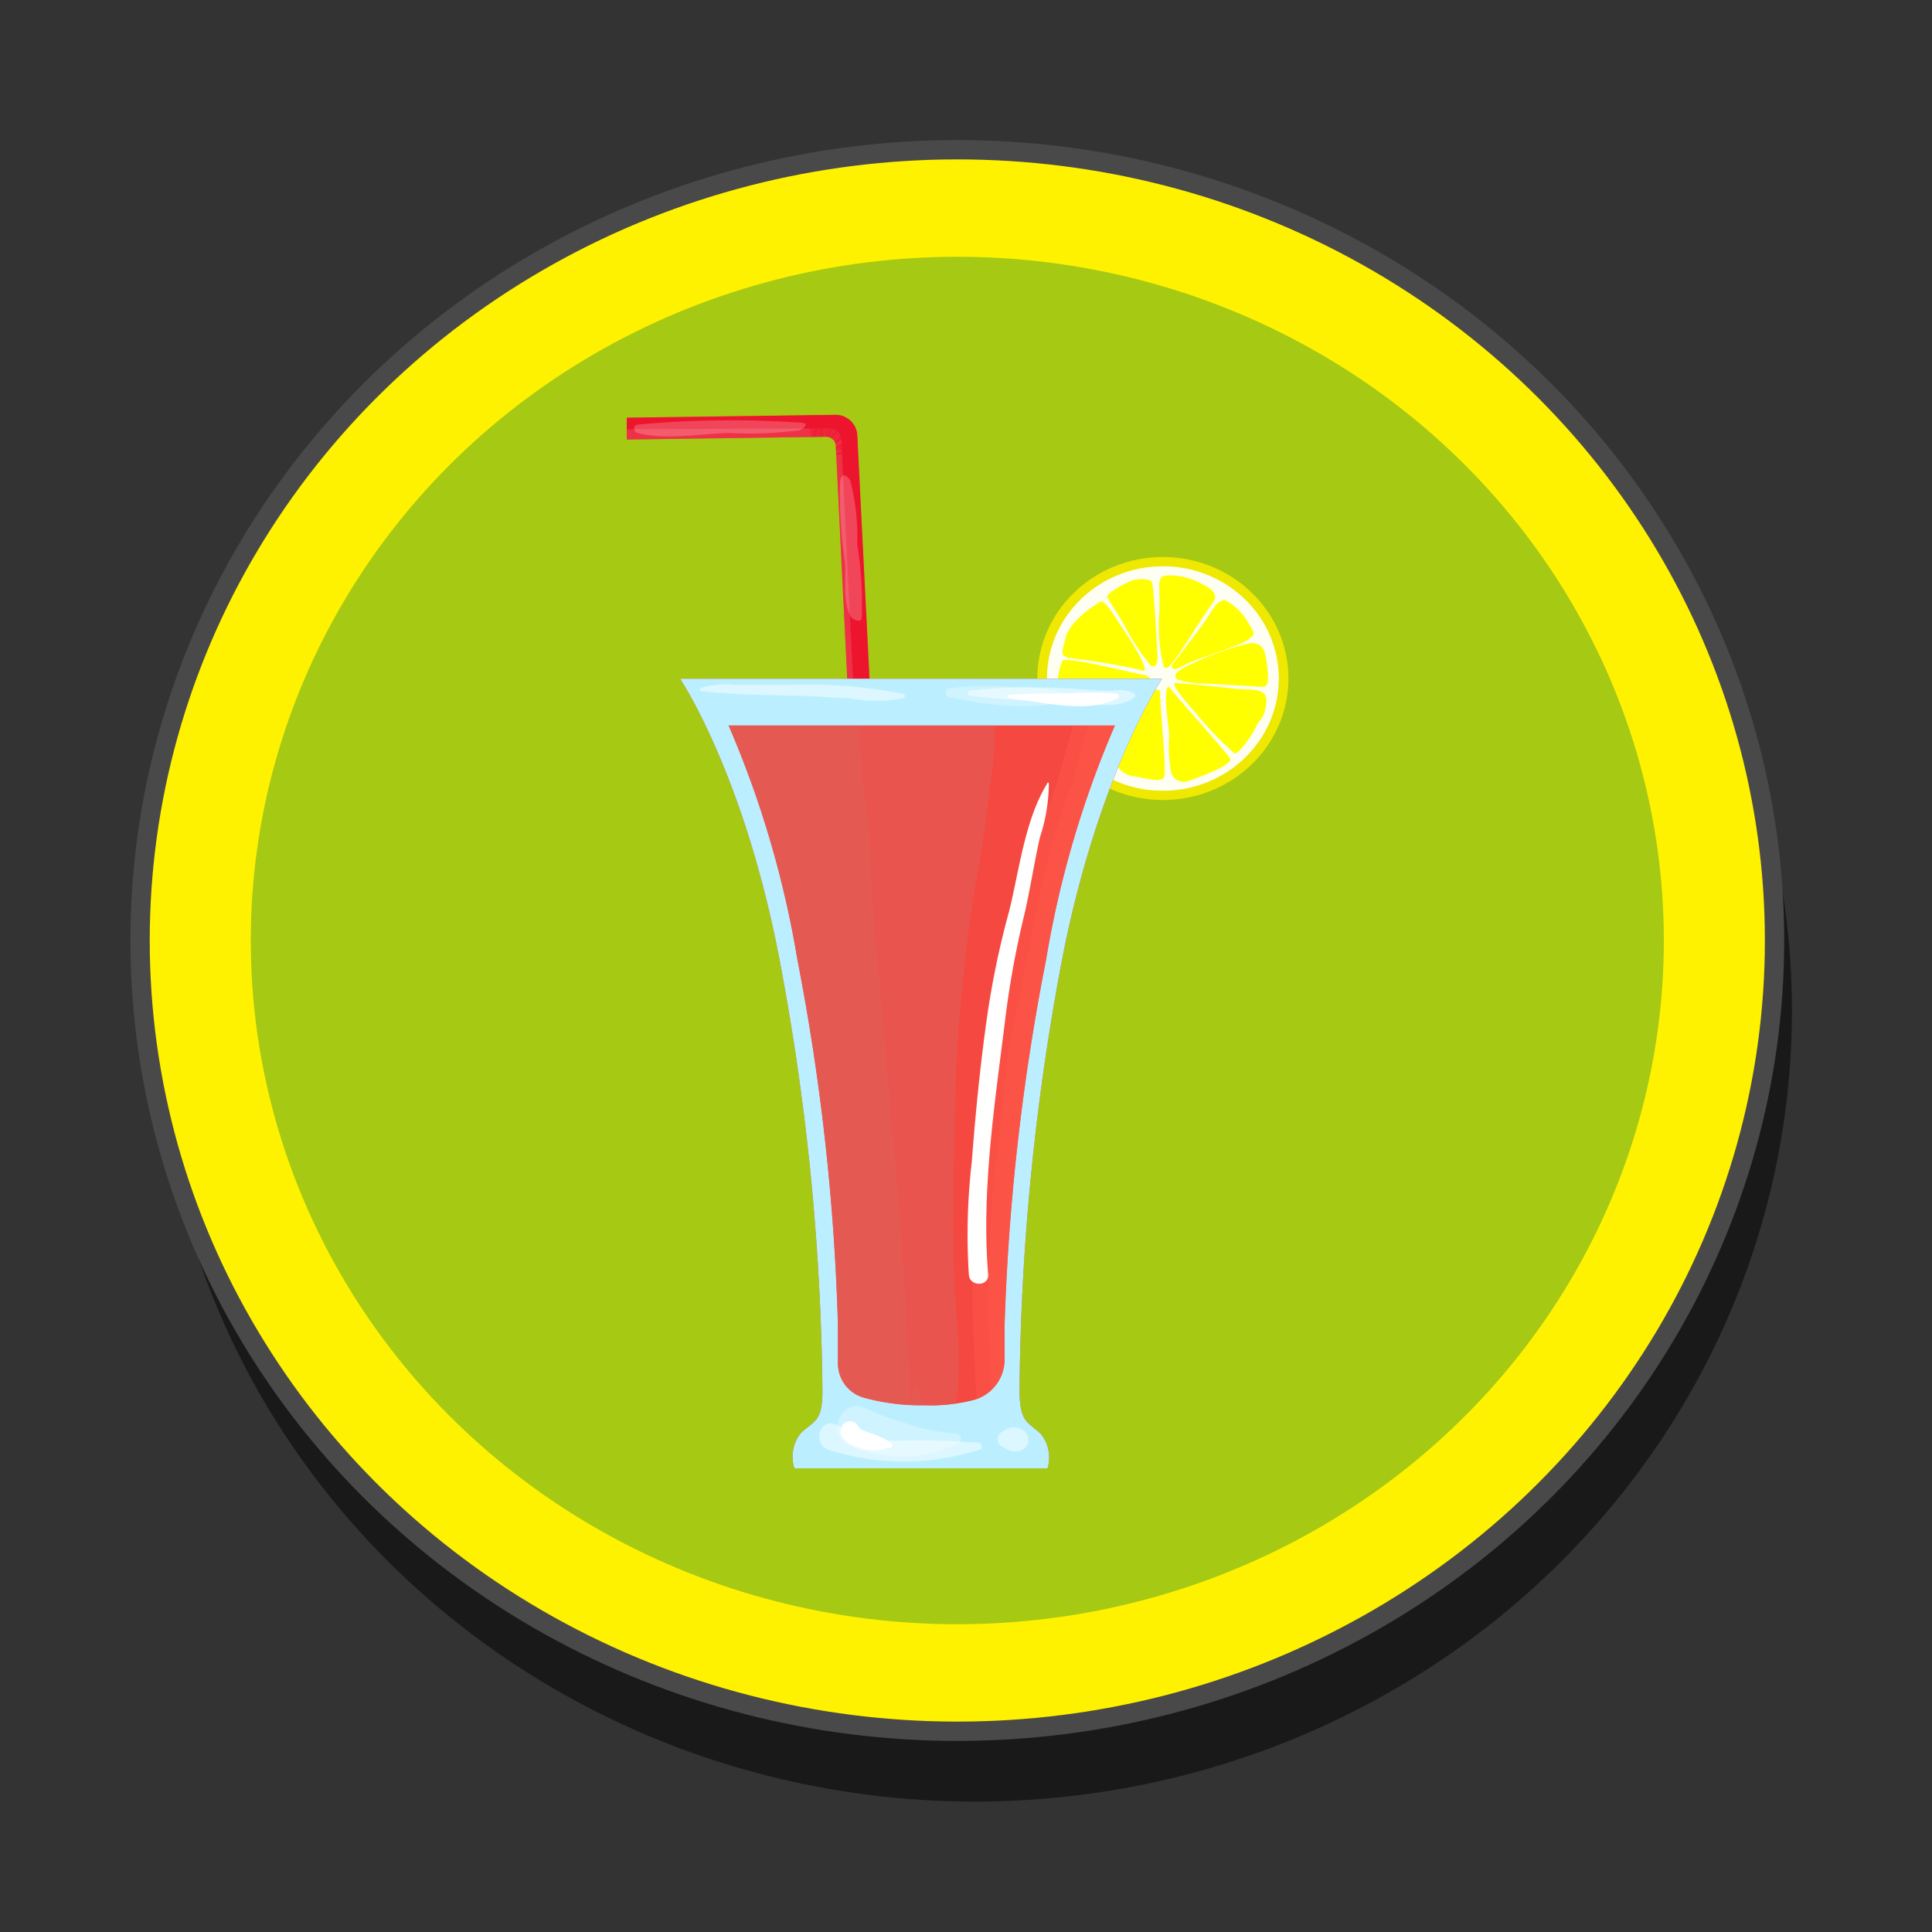 <svg id="Layer_1" data-name="Layer 1" xmlns="http://www.w3.org/2000/svg" xmlns:xlink="http://www.w3.org/1999/xlink" viewBox="0 0 100 100"><rect x="0" y="0" width="100" height="100" fill="#333333" stroke="none"/><defs><style>.cls-1{fill:none;}.cls-2{opacity:0.5;}.cls-3{fill:#fff200;stroke:#494949;stroke-miterlimit:10;}.cls-4{fill:#a6c914;}.cls-5{fill:#efe800;}.cls-6{fill:#fffef3;}.cls-7{fill:#ff0;}.cls-8{fill:#e7242b;}.cls-9{fill:#ed152e;}.cls-10{clip-path:url(#clip-path);}.cls-11{opacity:0.43;}.cls-12{opacity:0.12;}.cls-13{fill:#fff;}.cls-14{opacity:0.21;}.cls-15{opacity:0.6;}.cls-16{opacity:0.38;}.cls-17{fill:#bbefff;}.cls-18{fill:#f74239;opacity:0.96;isolation:isolate;}.cls-19{opacity:0.49;}.cls-20{opacity:0.29;}.cls-21{clip-path:url(#clip-path-17);}.cls-22{opacity:0.65;}.cls-23{fill:#e25c56;}.cls-24{opacity:0.46;}.cls-25{fill:#ff574a;}</style><clipPath id="clip-path"><path class="cls-1" d="M44.67,51.79l1.17-.06L44.37,22.47a1.13,1.13,0,0,0-1.08-1h0l-10.85.15,0,1.13,10.31-.14a.49.49,0,0,1,.51.47Z"/></clipPath><clipPath id="clip-path-17"><path class="cls-1" d="M43.37,68.58h0v2a1.84,1.84,0,0,0,1.29,1.75,11.12,11.12,0,0,0,3.16.41,9.05,9.05,0,0,0,2.57-.27A2.18,2.18,0,0,0,52,70.4V68.59h0a116.61,116.61,0,0,1,2.15-18.93,52.1,52.1,0,0,1,3.56-12.11h-20a52.1,52.1,0,0,1,3.56,12.11A116,116,0,0,1,43.37,68.58Z"/></clipPath></defs><ellipse class="cls-2" cx="50.45" cy="52.32" rx="42.3" ry="40.93"/><ellipse class="cls-3" cx="49.55" cy="48.68" rx="42.3" ry="40.93"/><ellipse class="cls-4" cx="49.55" cy="48.68" rx="36.57" ry="35.39"/><ellipse class="cls-5" cx="60.19" cy="35.12" rx="6.5" ry="6.29"/><ellipse class="cls-6" cx="60.19" cy="35.12" rx="6" ry="5.81"/><path class="cls-7" d="M60.22,34.44A8.59,8.59,0,0,1,60,31.78c.08-1.6-.25-2,.57-2a3.52,3.52,0,0,1,1.71.48c.43.23.85.51.46,1s-1.67,2.56-1.94,2.9S60.31,34.74,60.22,34.44Z"/><path class="cls-7" d="M59.45,35.59s-3.78,1.2-4,1.66.38,1.3.82,1.63.89.62,1.09.44S60.06,35.39,59.45,35.59Z"/><path class="cls-7" d="M61,35.19a.22.22,0,0,1-.08-.38,2.24,2.24,0,0,1,.52-.33,14.77,14.77,0,0,1,3.35-1.21c.36.1.64,0,.77,1s.12,1.31-.31,1.28-2.56-.16-3.12-.18A4.34,4.34,0,0,1,61,35.19Z"/><path class="cls-7" d="M57.29,30.9s.44.67.93,1.5a11.3,11.3,0,0,0,1.36,2.07c.22.11.36-.13.33-.57s-.18-3.63-.3-3.79-.72-.2-1.17,0S57.35,30.69,57.29,30.9Z"/><path class="cls-7" d="M55,34.18A3.05,3.05,0,0,0,54.81,36c.28.75.28,1.08.81.84a39.11,39.11,0,0,1,3.73-1.44c.38,0,.19-.43-.11-.46S55.36,34,55,34.18Z"/><path class="cls-7" d="M60.05,35.82s-.08-.29-.38,0-1.78,3.26-1.9,3.48.25.77.83.86,1.49.38,1.65.07S60,36.2,60.05,35.82Z"/><path class="cls-7" d="M57,31.12S55.42,32,55.16,33s-.33,1,.68,1.12,2.87.45,3.3.59-.47-1.37-.91-2S57.3,31.16,57,31.12Z"/><path class="cls-7" d="M60.87,35.35s2.14.18,3,.29,1.78-.11,1.67.76-.35.81-.51,1.18S64.17,39,63.9,39a16.58,16.58,0,0,1-2-2.09C61.36,36.32,60.51,35.31,60.87,35.35Z"/><path class="cls-7" d="M60.84,34.63a.15.15,0,0,1-.16-.23c.37-.49,1.48-1.94,1.72-2.29s.66-1.23,1.1-1a3.08,3.08,0,0,1,1.16,1.21c.31.52.3.53-.12.83s-2.8,1-3.22,1.27A1.72,1.72,0,0,1,60.84,34.63Z"/><path class="cls-7" d="M60.55,35.59s-.19-.24-.2.53.2,1.73.16,2.12a7.76,7.76,0,0,0,.1,1.71.67.67,0,0,0,.87.48c.51-.16,2.35-.84,2.19-1.16S60.82,36,60.55,35.59Z"/><path class="cls-8" d="M60.15,35.13H35.2S38.48,40,40.32,49.52A125.64,125.64,0,0,1,42.57,72h0c0,1.61-.44,1.53-1.11,2.17A1.94,1.94,0,0,0,41.12,76h13.1a1.94,1.94,0,0,0-.34-1.77c-.67-.65-1.08-.56-1.11-2.17h0A125,125,0,0,1,55,49.52C56.88,40,60.15,35.13,60.15,35.13Z"/><path id="SVGID" class="cls-9" d="M44.67,51.79l1.17-.06L44.37,22.47a1.13,1.13,0,0,0-1.08-1h0l-10.85.15,0,1.13,10.31-.14a.49.49,0,0,1,.51.47Z"/><g class="cls-10"><g class="cls-11"><path class="cls-9" d="M45.5,52.09l1.18.22L45.23,21.66a1.13,1.13,0,0,0-1.08-1.05h0l-12.54,0-.13,1.22,11.85-.08a.8.8,0,0,1,.69.6Z"/></g></g><g class="cls-10"><g class="cls-12"><path class="cls-13" d="M43.86,52.57,45,52.51,43.57,23.25c0-.57,0-1-.62-1.08l-13.05.06,0,1.14,11.81.12a.5.5,0,0,1,.51.47Z"/></g></g><g class="cls-14"><path class="cls-13" d="M41.39,22.27a19.93,19.93,0,0,1-3.7.14c-1.47.05-3.3.38-4.7,0-.2-.06-.24-.39,0-.43a52.8,52.8,0,0,1,8.46-.1C42,21.9,41.48,22.24,41.39,22.27Z"/></g><g class="cls-14"><path class="cls-13" d="M44,24.85a11.52,11.52,0,0,1,.37,3.32A18.92,18.92,0,0,1,44.6,32c0,.22-.46.11-.56-.08-.44-.77-.24-2-.31-2.84A23.47,23.47,0,0,1,43.48,25C43.55,24.2,44,24.85,44,24.85Z"/></g><g class="cls-10"><g class="cls-15"><path class="cls-9" d="M43.23,23.46a6.73,6.73,0,0,1,1-.22,1.58,1.58,0,0,1,.89,0,.07.07,0,0,1,0,.12,1.76,1.76,0,0,1-.77.11c-.36,0-.72,0-1.09.09-.06,0-.08-.09,0-.1Z"/></g></g><g class="cls-10"><g class="cls-16"><path class="cls-9" d="M43,23.33c.27-.1,1-.34,1.27-.41a1.4,1.4,0,0,1,.75-.07.06.06,0,0,1,0,.11c-.16.13-.42.11-.63.15s-1.08.23-1.38.3c-.05,0-.05-.07,0-.08Z"/></g></g><g class="cls-10"><g class="cls-16"><path class="cls-9" d="M43,23.07c.2-.19.79-.66,1-.83a1.35,1.35,0,0,1,.67-.32s.07.06,0,.1-.35.25-.53.37-.92.6-1.18.76c0,0-.08,0,0-.08Z"/></g></g><g class="cls-10"><g class="cls-16"><path class="cls-9" d="M43,22.89a13.11,13.11,0,0,1,.78-1.06,1.37,1.37,0,0,1,.57-.47s.09,0,.07.07c-.06.2-.27.34-.41.49s-.73.8-.94,1c0,0-.1,0-.07-.05Z"/></g></g><g class="cls-10"><g class="cls-16"><path class="cls-9" d="M42.81,22.91c.08-.27.34-1,.46-1.22a1.43,1.43,0,0,1,.41-.61s.09,0,.09.06a1.28,1.28,0,0,1-.26.57c-.15.27-.49,1-.62,1.23,0,0-.09,0-.08,0Z"/></g></g><g class="cls-10"><g class="cls-16"><path class="cls-9" d="M42.66,22.77a11.34,11.34,0,0,1,.08-1.3,1.25,1.25,0,0,1,.21-.69s.08,0,.1,0a1.33,1.33,0,0,1-.08.62c-.06.3-.17,1.06-.23,1.36,0,0-.08,0-.08,0Z"/></g></g><g class="cls-10"><g class="cls-16"><path class="cls-9" d="M42.25,22.92a11.16,11.16,0,0,1,0-1.29,1.26,1.26,0,0,1,.16-.72s.08,0,.1,0a1.35,1.35,0,0,1,0,.63c0,.29-.08,1.07-.1,1.36a.05.05,0,0,1-.1,0Z"/></g></g><g class="cls-10"><g class="cls-16"><path class="cls-9" d="M42.08,23c-.07-.27-.2-1-.23-1.28a1.26,1.26,0,0,1,0-.72A.07.07,0,0,1,42,21a1.32,1.32,0,0,1,.07.63c0,.29.08,1.06.1,1.36a0,0,0,0,1-.09,0Z"/></g></g><g class="cls-10"><g class="cls-15"><path class="cls-9" d="M42.16,23a2.26,2.26,0,0,1,0-1,5.06,5.06,0,0,1,0-1.23,0,0,0,0,1,.08,0,5.64,5.64,0,0,1-.08,2.2Z"/></g></g><g class="cls-10"><g class="cls-15"><path class="cls-9" d="M42.91,22.85a4.45,4.45,0,0,1,.65-1c.14-.19.34-.64.62-.64,0,0,.06,0,0,.08a4,4,0,0,1-.53.71c-.23.3-.48.61-.73.89,0,0-.07,0-.06,0Z"/></g></g><g class="cls-10"><g class="cls-15"><path class="cls-9" d="M43.09,23a5.84,5.84,0,0,1,.75-.82c.11-.09.23-.16.35-.24s.27-.25.43-.34.11,0,.11.07c0,.26-.4.43-.59.57-.37.23-.62.58-1,.82a0,0,0,0,1-.06-.06Z"/></g></g><g class="cls-10"><g class="cls-15"><path class="cls-9" d="M43.13,23.21a3,3,0,0,1,.81-.44l.41-.13a2.92,2.92,0,0,1,.49-.19.07.07,0,0,1,.07.12c-.16.2-.53.26-.75.33s-.65.27-1,.39c0,0-.07-.05,0-.08Z"/></g></g><g class="cls-10"><g class="cls-15"><path class="cls-9" d="M42.76,22.81a1.78,1.78,0,0,1,.17-.82c.09-.35.2-.69.32-1,0-.07.13-.06.13,0a2.9,2.9,0,0,1-.23.91,2.21,2.21,0,0,1-.37.92Z"/></g></g><g class="cls-10"><g class="cls-15"><path class="cls-9" d="M42.42,22.84c0-.34,0-.71.07-1.05a2.37,2.37,0,0,1,.1-.84s.06,0,.08,0a2.17,2.17,0,0,1,0,.95,1.63,1.63,0,0,1-.2,1s-.09,0-.08,0Z"/></g></g><path class="cls-17" d="M60.15,35.13H35.2S38.48,40,40.32,49.52A125.64,125.64,0,0,1,42.57,72h0c0,1.61-.44,1.53-1.11,2.17A1.94,1.94,0,0,0,41.12,76h13.1a1.94,1.94,0,0,0-.34-1.77c-.67-.65-1.08-.56-1.11-2.17h0A125,125,0,0,1,55,49.52C56.88,40,60.15,35.13,60.15,35.13Z"/><path class="cls-18" d="M43.37,68.58h0v2a1.84,1.84,0,0,0,1.29,1.75,11.12,11.12,0,0,0,3.16.41,9.05,9.05,0,0,0,2.57-.27A2.18,2.18,0,0,0,52,70.4V68.59h0a116.61,116.61,0,0,1,2.15-18.93,52.1,52.1,0,0,1,3.56-12.11h-20a52.1,52.1,0,0,1,3.56,12.11A116,116,0,0,1,43.37,68.58Z"/><g class="cls-19"><path class="cls-13" d="M36.24,35.76c1.71.21,3.43.2,5.15.26.86,0,1.71.11,2.58.12a7.47,7.47,0,0,0,2.79,0,.12.12,0,0,0,0-.23A25.56,25.56,0,0,0,41,35.45c-1,0-2,0-2.93,0a4.42,4.42,0,0,0-1.82.17c-.06,0,0,.1,0,.11Z"/></g><g class="cls-19"><path class="cls-13" d="M50.15,36c1.56.2,3.1.28,4.67.34,1.1,0,3,.48,3.88-.24a.14.14,0,0,0,0-.22,1.74,1.74,0,0,0-1.09-.13c-.75,0-1.54-.08-2.3-.11a29.83,29.83,0,0,0-5.09.11c-.15,0-.21.23,0,.25Z"/></g><g class="cls-19"><path class="cls-13" d="M50.64,74.67c-1.16-.08-2.31-.12-3.48-.11a12.2,12.2,0,0,1-1.91-.07,8.28,8.28,0,0,1-2-.76c-.84-.33-1.21,1-.37,1.31a12.79,12.79,0,0,0,7.79,0c.23,0,.16-.37-.06-.39Z"/></g><g class="cls-19"><path class="cls-13" d="M52.14,75h.13L52,74.92s0,0,0,0a.6.6,0,0,0,.3.17.75.75,0,0,0,.49,0A.58.58,0,0,0,52.9,74a.8.8,0,0,0-.64-.09,1.5,1.5,0,0,0-.38.19.48.48,0,0,0-.22.53.51.51,0,0,0,.48.33Z"/></g><g class="cls-20"><path class="cls-13" d="M49.47,74.2a10,10,0,0,1-2.39-.46,18,18,0,0,1-2.39-.89c-1.18-.44-1.87,1.34-.84,1.93a6.74,6.74,0,0,0,5.77-.07.28.28,0,0,0-.15-.51Z"/></g><g class="cls-20"><path class="cls-13" d="M49.12,36.09c1.88.36,4.34.79,6.18.11a.14.14,0,0,0,0-.28,8.82,8.82,0,0,0-2.85-.35,15.42,15.42,0,0,0-3.33.06.24.24,0,0,0,0,.46Z"/></g><path class="cls-13" d="M52.26,36.14c1.75.19,4,.83,5.6,0,.14-.07,0-.23-.07-.25a19.73,19.73,0,0,0-2.55,0c-1,0-2,0-3,.08-.11,0-.1.15,0,.16Z"/><path class="cls-13" d="M46.07,74.61c-.14,0-.27-.15-.4-.19a5.42,5.42,0,0,0-.56-.22A4,4,0,0,1,44.6,74c-.15-.08-.16-.19-.29-.31a.47.47,0,0,0-.71.09c-.34.6.36,1,.85,1.16a2.76,2.76,0,0,0,.9.13c.23,0,.46-.11.68-.12s.22-.28,0-.3Z"/><g class="cls-21"><g class="cls-22"><path class="cls-23" d="M48.51,72.77l0,0-.75,1.79c1-.67,1.5-.85,1.71-1.94.36-1.73,0-4.34-.06-6.07-.17-3.56,0-7.1.05-10.66a95.88,95.88,0,0,1,1-10c.4-1.88.61-3.8.85-5.7a12.3,12.3,0,0,0,.15-2.71c-.08-1-.39-1.91-.44-2.88a3,3,0,0,0-3-2.89c-1.57,0-12.5,2.57-12.42,4.14,0,.95,1.34,1.59,1.54,2.52.15.77,2,10.4,1.87,12.41s2.11,4.07,2.07,5.95c-.08,3.81,1.43,7.68,2,11.5.26,1.64-1.27,3.15-.85,4.61.2.75,2.74,1.33,3.45,1.73a2.53,2.53,0,0,0,1.11.28c1.44,0-1.12.06.43,0a1.41,1.41,0,0,0,1.23-2.09Z"/></g></g><g class="cls-21"><g class="cls-22"><path class="cls-23" d="M47.34,71.8l0,0-.45,1.89c.88-.82-1.89-26.86-1.82-28.47.08-1.91-.44-4.12-.52-6a13.54,13.54,0,0,0-.31-2.7c-.25-1-.72-1.82-.94-2.77a3,3,0,0,0-3.44-2.37c-1.54.25-11.89,4.52-11.54,6,.2.93,1.59,1.35,1.94,2.25.28.72,3.77,9.93,4,11.94s2.79,3.68,3.07,5.54c.57,3.79,2.7,7.35,3.94,11,.53,1.57-.71,3.29-.06,4.68.33.7,2.94.87,3.71,1.16a2.46,2.46,0,0,0,1.15.1c1.41-.23-1.1.23.41,0a1.4,1.4,0,0,0,.88-2.26Z"/></g></g><g class="cls-21"><g class="cls-24"><path class="cls-25" d="M61.49,32.37c-1.41-.94-3.53.08-4.31,1.07-1,1.3-2.34,6.73-2.52,7.2a35.62,35.62,0,0,0-1.27,4.16c-.74,2.93-.94,5.06-1.82,8.69-.29,1.18-.54,5-.79,6.48s-.27,4.42-.41,5.81.15,6.69.28,7.89c.21,1.77,2.23,2.94,4.21,2.94,1.68,0,1.57-1.45,1.34-3.21a2.59,2.59,0,0,0-1.33-2.15c-.28-.12-.54-.24-.83-.34-2.19-.58.23.24.12.16l1.07,1c.56.89.2,1.18.27.26a8.62,8.62,0,0,1,.28-1.17,18.52,18.52,0,0,0,.4-3.23,44.06,44.06,0,0,1,.62-5.63,60.66,60.66,0,0,0,1.09-6.4c.15-2.08.18-4.14.5-6.21s.52-4,1-6c.29-1.31.73-2.57.93-3.91.18-1.17.34-2.34.63-3.48.13-.52.23-1,.36-1.57.07-.29.37-.4.65-.8a1.16,1.16,0,0,0-.44-1.56Z"/></g></g><g class="cls-21"><g class="cls-24"><path class="cls-25" d="M62.28,32.37c-1.42-.94-3.53.08-4.31,1.07-1,1.3-2.34,6.73-2.52,7.2a33.8,33.8,0,0,0-1.27,4.16c-.74,2.93-1,5.06-1.82,8.69-.29,1.18-.54,5-.79,6.48s-.28,4.42-.41,5.81a78.93,78.93,0,0,0,.28,7.89c.21,1.77,2.23,2.94,4.21,2.94,1.68,0,1.57-1.45,1.33-3.21a2.55,2.55,0,0,0-1.32-2.15c-.28-.12-.55-.24-.83-.34-2.2-.58.22.24.12.16l1.07,1c.56.89.2,1.18.27.26a7.35,7.35,0,0,1,.28-1.17A17.6,17.6,0,0,0,57,68a45.94,45.94,0,0,1,.62-5.63,58.22,58.22,0,0,0,1.1-6.4c.15-2.08.17-4.14.5-6.21s.52-4,1-6c.3-1.31.73-2.57.94-3.91a33.8,33.8,0,0,1,.63-3.48c.13-.52.23-1,.35-1.57.07-.29.38-.4.65-.8a1.15,1.15,0,0,0-.43-1.56Z"/></g></g><path class="cls-13" d="M54.22,40.53c-1.18,1.88-1.47,4.58-2,6.68a44.73,44.73,0,0,0-1.14,5.5c-.35,2.47-.59,4.94-.78,7.42A32.59,32.59,0,0,0,50.15,66c.06.59,1,.6,1,0-.36-4.27.32-8.75.85-13A47.3,47.3,0,0,1,53,47.42c.32-1.35.52-2.74.83-4.09a9.14,9.14,0,0,0,.46-2.77c0-.06-.08-.08-.11,0Z"/></svg>